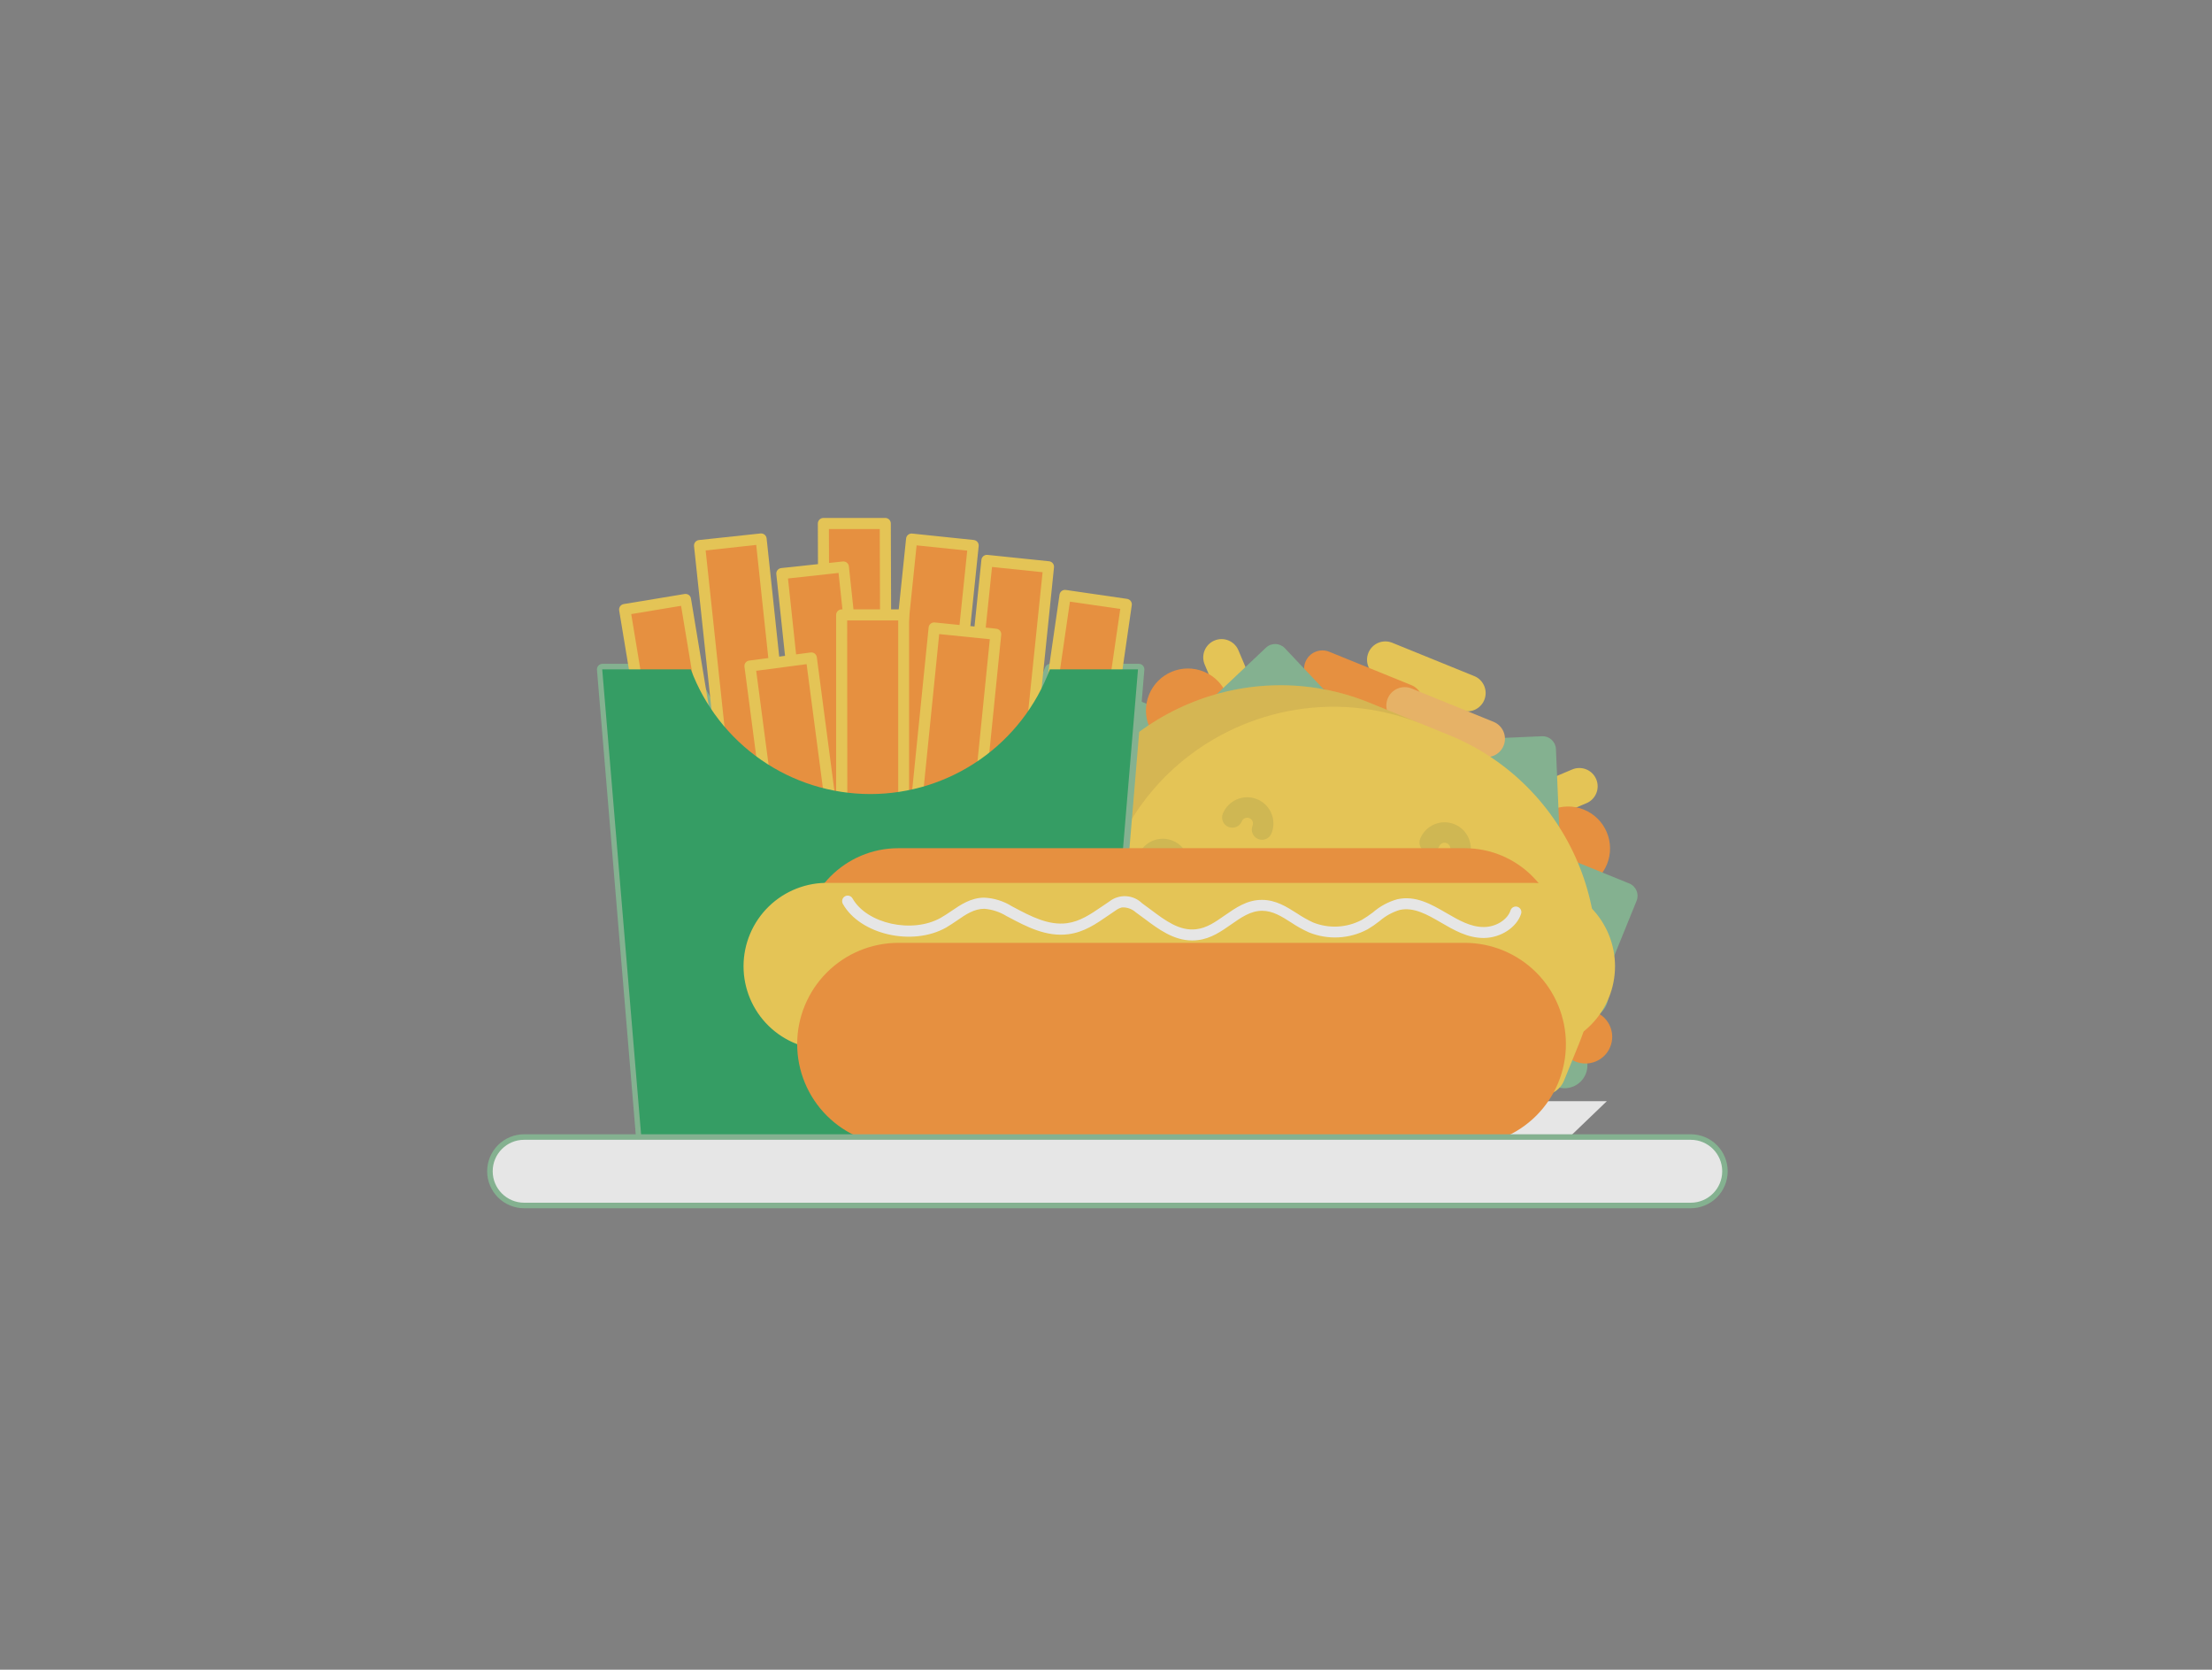 <svg width="375" height="283" viewBox="0 0 375 283" fill="none" xmlns="http://www.w3.org/2000/svg">
<rect x="0" y="0" width="375" height="283" fill="#808080" stroke="none"/>
<g opacity="0.8">
<g clip-path="url(#clip0)">
<path d="M251.064 140.318C250.397 138.739 251.136 136.917 252.716 136.25L266.539 130.415C268.119 129.748 269.94 130.488 270.607 132.067C271.274 133.647 270.534 135.468 268.954 136.135L255.131 141.97C253.552 142.637 251.731 141.897 251.064 140.318Z" fill="#FDD44B"/>
<path d="M263.159 150.404C266.799 151.883 270.949 150.131 272.429 146.491C273.908 142.85 272.156 138.7 268.515 137.221C264.875 135.742 260.725 137.494 259.246 141.134C257.767 144.775 259.519 148.925 263.159 150.404Z" fill="#FF9330"/>
<path d="M277.439 150.954C277.664 151.487 277.686 152.107 277.45 152.686L271.912 166.316C271.568 167.164 270.747 167.721 269.831 167.727C268.915 167.733 268.086 167.187 267.73 166.344L259.638 147.176C259.282 146.332 259.469 145.357 260.112 144.706C260.755 144.054 261.727 143.854 262.575 144.199L276.205 149.737C276.784 149.972 277.214 150.42 277.439 150.954Z" fill="#84BD93"/>
<path d="M251.634 118.634C250.988 120.222 249.178 120.987 247.589 120.341L233.688 114.693C232.1 114.048 231.335 112.237 231.981 110.648C232.626 109.06 234.437 108.296 236.025 108.941L249.927 114.589C251.515 115.234 252.279 117.045 251.634 118.634Z" fill="#FDD44B"/>
<path d="M263.047 125.381C263.474 125.773 263.751 126.328 263.778 126.952L264.4 141.651C264.438 142.566 263.922 143.413 263.092 143.799C262.262 144.185 261.281 144.033 260.607 143.413L245.286 129.335C244.612 128.716 244.377 127.752 244.692 126.892C245.006 126.032 245.806 125.446 246.722 125.408L261.421 124.786C262.045 124.76 262.621 124.989 263.047 125.381Z" fill="#84BD93"/>
<path d="M240.963 120.161C240.317 121.75 238.506 122.514 236.918 121.869L223.017 116.221C221.429 115.575 220.665 113.764 221.31 112.176C221.955 110.588 223.766 109.823 225.354 110.469L239.255 116.117C240.844 116.762 241.608 118.573 240.963 120.161Z" fill="#FF9330"/>
<path d="M188.092 117.443C187.559 117.669 187.111 118.097 186.875 118.676L181.337 132.306C180.993 133.154 181.193 134.127 181.845 134.769C182.496 135.412 183.471 135.599 184.315 135.244L203.483 127.151C204.326 126.795 204.872 125.966 204.866 125.051C204.86 124.135 204.303 123.314 203.455 122.969L189.825 117.431C189.245 117.196 188.626 117.218 188.092 117.443Z" fill="#84BD93"/>
<path d="M214.133 128.108C212.553 128.775 210.732 128.035 210.065 126.456L204.229 112.632C203.562 111.053 204.302 109.232 205.882 108.565C207.462 107.898 209.283 108.638 209.949 110.217L215.785 124.041C216.451 125.62 215.712 127.441 214.133 128.108Z" fill="#FDD44B"/>
<path d="M183.417 138.527C185.535 139.388 187.949 138.368 188.81 136.251C189.67 134.133 188.651 131.718 186.533 130.858C184.415 129.997 182.001 131.017 181.14 133.134C180.28 135.252 181.299 137.667 183.417 138.527Z" fill="#84BD93"/>
<path d="M177.578 149.138C179.563 149.945 181.826 148.989 182.633 147.004C183.44 145.019 182.484 142.755 180.499 141.949C178.514 141.142 176.25 142.097 175.444 144.083C174.637 146.068 175.593 148.331 177.578 149.138Z" fill="#84BD93"/>
<path d="M263.776 184.161C265.761 184.968 268.025 184.012 268.831 182.027C269.638 180.042 268.683 177.778 266.697 176.972C264.712 176.165 262.449 177.12 261.642 179.106C260.835 181.091 261.791 183.354 263.776 184.161Z" fill="#84BD93"/>
<path d="M266.995 172.485C269.113 173.346 271.527 172.327 272.388 170.209C273.248 168.091 272.229 165.676 270.111 164.816C267.993 163.955 265.579 164.975 264.718 167.093C263.858 169.211 264.877 171.625 266.995 172.485Z" fill="#84BD93"/>
<path d="M254.908 126.386C254.263 127.974 252.452 128.739 250.864 128.094L236.963 122.445C235.375 121.8 234.61 119.989 235.255 118.401C235.901 116.812 237.712 116.048 239.3 116.693L253.201 122.341C254.789 122.987 255.554 124.798 254.908 126.386Z" fill="#FFBE60"/>
<path d="M198.71 127.01C202.35 128.489 206.5 126.737 207.979 123.096C209.458 119.456 207.706 115.306 204.066 113.827C200.426 112.348 196.276 114.1 194.796 117.74C193.317 121.38 195.069 125.531 198.71 127.01Z" fill="#FF9330"/>
<path d="M216.241 109.155C215.662 109.138 215.077 109.342 214.622 109.771L203.924 119.871C203.259 120.499 203.037 121.467 203.363 122.322C203.689 123.178 204.498 123.753 205.413 123.779L226.211 124.377C227.126 124.403 227.967 123.876 228.341 123.04C228.716 122.205 228.551 121.226 227.922 120.561L217.822 109.863C217.393 109.409 216.82 109.171 216.241 109.155Z" fill="#84BD93"/>
<path d="M267.087 179.923C269.403 180.864 272.044 179.749 272.985 177.433C273.926 175.116 272.812 172.475 270.495 171.534C268.179 170.593 265.538 171.708 264.597 174.024C263.655 176.341 264.77 178.981 267.087 179.923Z" fill="#FF9330"/>
<path d="M178.162 143.792C180.478 144.733 183.119 143.618 184.06 141.302C185.002 138.985 183.887 136.344 181.57 135.403C179.254 134.462 176.613 135.577 175.672 137.893C174.731 140.21 175.845 142.85 178.162 143.792Z" fill="#FF9330"/>
<path d="M179.528 152.724C177.459 151.883 176.459 149.515 177.3 147.446L179.847 141.176C188.18 120.668 211.643 110.763 232.151 119.095L245.62 124.568C266.129 132.9 276.034 156.364 267.701 176.872L265.154 183.142C264.313 185.211 261.945 186.21 259.876 185.37L179.528 152.724Z" fill="#FDD44B"/>
<path opacity="0.1" d="M186.278 151.094L188.825 144.824C197.158 124.316 220.622 114.41 241.13 122.743L232.151 119.095C211.643 110.762 188.18 120.668 179.847 141.176L177.3 147.446C176.459 149.515 177.459 151.883 179.528 152.723L188.506 156.371C186.437 155.531 185.437 153.163 186.278 151.094Z" fill="#3F2D20"/>
<path d="M198.989 149.238C198.101 148.878 197.675 147.866 198.035 146.979C198.239 146.477 197.996 145.903 197.495 145.699C196.993 145.495 196.418 145.738 196.214 146.239C195.854 147.127 194.843 147.553 193.955 147.193C193.068 146.832 192.641 145.821 193.002 144.934C193.925 142.66 196.526 141.563 198.8 142.486C201.073 143.41 202.172 146.011 201.248 148.284C200.887 149.172 199.876 149.599 198.989 149.238Z" fill="#E2C447"/>
<path d="M218.162 157.029C217.275 156.668 216.848 155.657 217.209 154.77C217.413 154.268 217.17 153.694 216.668 153.49C216.167 153.286 215.592 153.528 215.388 154.03C215.028 154.917 214.017 155.344 213.129 154.984C212.242 154.623 211.815 153.612 212.175 152.725C213.099 150.451 215.7 149.353 217.974 150.277C220.247 151.201 221.345 153.802 220.422 156.075C220.061 156.962 219.05 157.389 218.162 157.029Z" fill="#E2C447"/>
<path d="M213.297 142.207C212.41 141.846 211.983 140.835 212.343 139.948C212.547 139.446 212.305 138.871 211.803 138.668C211.301 138.464 210.727 138.706 210.523 139.208C210.162 140.095 209.151 140.522 208.264 140.162C207.377 139.801 206.95 138.79 207.31 137.903C208.234 135.629 210.835 134.531 213.108 135.455C215.382 136.378 216.48 138.979 215.556 141.253C215.196 142.14 214.184 142.567 213.297 142.207Z" fill="#E2C447"/>
<path d="M246.758 146.448C245.871 146.087 245.444 145.075 245.804 144.188C246.008 143.687 245.766 143.112 245.264 142.908C244.762 142.705 244.188 142.947 243.984 143.449C243.623 144.336 242.612 144.763 241.725 144.402C240.837 144.042 240.411 143.03 240.771 142.143C241.695 139.87 244.296 138.772 246.569 139.696C248.843 140.619 249.941 143.22 249.017 145.494C248.657 146.381 247.645 146.808 246.758 146.448Z" fill="#E2C447"/>
<path d="M255.032 161.817C254.145 161.457 253.718 160.445 254.079 159.558C254.283 159.056 254.04 158.482 253.538 158.278C253.037 158.074 252.462 158.316 252.258 158.818C251.898 159.706 250.886 160.133 249.999 159.772C249.112 159.411 248.685 158.4 249.046 157.513C249.969 155.24 252.57 154.142 254.844 155.065C257.117 155.989 258.215 158.59 257.291 160.863C256.931 161.75 255.92 162.178 255.032 161.817Z" fill="#E2C447"/>
</g>
<path d="M186.296 194.124H108.797C108.56 194.125 108.332 194.036 108.158 193.876C107.984 193.716 107.877 193.496 107.858 193.26L101.203 113.526C101.192 113.397 101.208 113.267 101.25 113.144C101.292 113.021 101.359 112.909 101.447 112.813C101.534 112.719 101.64 112.643 101.758 112.592C101.876 112.54 102.003 112.513 102.132 112.513H117.151C117.343 112.512 117.53 112.57 117.688 112.679C117.846 112.788 117.966 112.943 118.034 113.123C120.27 119.163 124.303 124.373 129.589 128.053C134.875 131.733 141.162 133.705 147.603 133.705C154.044 133.705 160.33 131.733 165.617 128.053C170.903 124.373 174.936 119.163 177.172 113.123C177.239 112.943 177.36 112.788 177.518 112.679C177.675 112.57 177.863 112.512 178.055 112.513H193.074C193.203 112.513 193.33 112.54 193.448 112.592C193.566 112.643 193.672 112.719 193.759 112.813C193.847 112.909 193.914 113.021 193.956 113.144C193.998 113.267 194.014 113.397 194.003 113.526L187.348 193.26C187.339 193.387 187.304 193.511 187.245 193.624C187.187 193.737 187.106 193.837 187.007 193.918C186.909 193.999 186.795 194.058 186.673 194.094C186.551 194.129 186.423 194.14 186.296 194.124ZM109.66 192.247H185.433L191.938 114.39H178.627C176.164 120.624 171.883 125.974 166.341 129.744C160.798 133.514 154.25 135.53 147.547 135.53C140.843 135.53 134.295 133.514 128.752 129.744C123.21 125.974 118.929 120.624 116.466 114.39H103.155L109.66 192.247Z" fill="#84BD93"/>
<path d="M219.686 193.185H265.589L272.404 186.643H212.871L219.686 193.185Z" fill="white"/>
<path d="M150.072 88.744L139.577 88.778L139.73 134.747L150.224 134.712L150.072 88.744Z" fill="#FF9330"/>
<path d="M139.737 135.671C139.488 135.671 139.25 135.572 139.074 135.396C138.898 135.22 138.799 134.981 138.799 134.732L138.648 88.735C138.648 88.612 138.671 88.489 138.718 88.375C138.765 88.26 138.834 88.156 138.921 88.069C139.094 87.892 139.33 87.791 139.578 87.787H150.082C150.331 87.787 150.57 87.886 150.746 88.062C150.922 88.238 151.021 88.477 151.021 88.726L151.171 134.723C151.172 134.846 151.148 134.969 151.101 135.083C151.054 135.197 150.986 135.301 150.899 135.389C150.724 135.562 150.488 135.66 150.242 135.661H139.737V135.671ZM140.526 89.674L140.676 133.793H149.293L149.143 89.674H140.526Z" fill="#FDD44B"/>
<path d="M142.99 96.108L132.555 97.221L137.432 142.93L147.867 141.817L142.99 96.108Z" fill="#FF9330"/>
<path d="M137.428 143.856C137.196 143.858 136.971 143.773 136.798 143.619C136.625 143.464 136.515 143.251 136.489 143.021L131.608 97.315C131.595 97.192 131.606 97.068 131.641 96.95C131.676 96.832 131.734 96.721 131.811 96.626C131.889 96.53 131.985 96.45 132.093 96.391C132.202 96.332 132.321 96.295 132.443 96.282L142.882 95.165C143.005 95.152 143.13 95.163 143.25 95.199C143.369 95.234 143.48 95.293 143.576 95.372C143.767 95.529 143.889 95.755 143.914 96.001L148.796 141.707C148.809 141.829 148.797 141.953 148.762 142.072C148.727 142.19 148.669 142.3 148.592 142.396C148.514 142.492 148.419 142.572 148.31 142.63C148.202 142.689 148.083 142.726 147.96 142.739L137.522 143.856H137.428ZM133.588 98.047L138.282 141.885L146.852 140.946L142.159 97.108L133.588 98.047Z" fill="#FDD44B"/>
<path d="M129.029 91.354L118.594 92.468L123.471 138.177L133.906 137.063L129.029 91.354Z" fill="#FF9330"/>
<path d="M123.479 139.106C123.246 139.108 123.022 139.023 122.849 138.869C122.675 138.715 122.565 138.501 122.54 138.271L117.659 92.565C117.646 92.442 117.657 92.318 117.692 92.2C117.727 92.082 117.785 91.972 117.862 91.876C117.94 91.78 118.036 91.7 118.144 91.641C118.252 91.582 118.371 91.545 118.494 91.532L128.932 90.415C129.179 90.391 129.426 90.465 129.618 90.622C129.714 90.699 129.794 90.794 129.854 90.902C129.914 91.01 129.951 91.128 129.965 91.251L134.837 136.957C134.852 137.08 134.842 137.204 134.808 137.324C134.774 137.443 134.717 137.554 134.64 137.651C134.483 137.842 134.257 137.964 134.011 137.989L123.572 139.106H123.479ZM119.63 93.297L124.323 137.135L132.894 136.196L128.2 92.359L119.63 93.297Z" fill="#FDD44B"/>
<path d="M164.977 92.435L154.538 91.353L149.797 137.076L160.236 138.158L164.977 92.435Z" fill="#FF9330"/>
<path d="M160.238 139.106H160.144L149.705 138.027C149.582 138.015 149.462 137.979 149.353 137.921C149.243 137.862 149.146 137.783 149.068 137.687C148.989 137.591 148.93 137.48 148.895 137.361C148.859 137.242 148.848 137.118 148.861 136.994L153.61 91.27C153.636 91.024 153.757 90.798 153.948 90.641C154.141 90.484 154.387 90.41 154.634 90.434L165.081 91.523C165.327 91.549 165.553 91.671 165.71 91.863C165.866 92.054 165.941 92.3 165.917 92.546L161.176 138.271C161.163 138.393 161.125 138.512 161.065 138.62C161.006 138.728 160.926 138.823 160.829 138.9C160.661 139.034 160.453 139.107 160.238 139.106ZM150.851 136.29L159.421 137.182L163.974 93.325L155.394 92.434L150.851 136.29Z" fill="#FDD44B"/>
<path d="M177.752 96.061L167.313 94.979L162.572 140.702L173.011 141.785L177.752 96.061Z" fill="#FF9330"/>
<path d="M173.014 142.72H172.911L162.473 141.641C162.35 141.628 162.231 141.591 162.122 141.532C162.014 141.473 161.918 141.394 161.841 141.298C161.763 141.202 161.705 141.092 161.67 140.973C161.635 140.855 161.624 140.731 161.637 140.608L166.378 94.884C166.403 94.638 166.524 94.412 166.715 94.255C166.812 94.176 166.923 94.117 167.042 94.082C167.161 94.046 167.286 94.035 167.41 94.048L177.849 95.128C177.971 95.141 178.09 95.178 178.199 95.237C178.307 95.295 178.403 95.375 178.48 95.471C178.558 95.567 178.616 95.677 178.651 95.795C178.686 95.914 178.697 96.038 178.684 96.16L173.99 141.885C173.965 142.131 173.844 142.357 173.653 142.514C173.472 142.659 173.245 142.732 173.014 142.72ZM163.627 139.904L172.207 140.843L176.75 96.986L168.18 96.095L163.627 139.904Z" fill="#FDD44B"/>
<path d="M137.555 111.505L127.15 112.875L133.15 158.45L143.555 157.08L137.555 111.505Z" fill="#FF9330"/>
<path d="M133.137 159.401C132.908 159.403 132.686 159.321 132.513 159.171C132.34 159.02 132.228 158.812 132.198 158.585L126.209 113.01C126.175 112.764 126.239 112.514 126.388 112.316C126.464 112.217 126.559 112.135 126.667 112.074C126.775 112.013 126.894 111.974 127.017 111.959L137.418 110.588C137.664 110.553 137.913 110.618 138.112 110.767C138.31 110.922 138.441 111.147 138.478 111.396L144.477 156.97C144.493 157.093 144.484 157.217 144.451 157.337C144.419 157.456 144.363 157.568 144.287 157.665C144.211 157.763 144.117 157.845 144.009 157.906C143.901 157.967 143.783 158.006 143.66 158.021L133.297 159.392L133.137 159.401ZM128.2 113.695L133.954 157.402L142.496 156.285L136.742 112.569L128.2 113.695Z" fill="#FDD44B"/>
<path d="M116.272 101.609L105.918 103.32L113.41 148.674L123.764 146.963L116.272 101.609Z" fill="#FF9330"/>
<path d="M113.415 149.601C113.19 149.604 112.972 149.526 112.799 149.381C112.627 149.236 112.512 149.035 112.476 148.812L104.967 103.463C104.926 103.218 104.984 102.967 105.129 102.765C105.273 102.562 105.491 102.425 105.737 102.384L116.062 100.675C116.309 100.638 116.56 100.695 116.766 100.835C116.967 100.981 117.102 101.2 117.142 101.445L124.652 146.804C124.689 147.048 124.628 147.298 124.483 147.498C124.411 147.6 124.321 147.686 124.216 147.752C124.111 147.818 123.994 147.862 123.872 147.883L113.547 149.592L113.415 149.601ZM107.013 104.083L114.204 147.583L122.69 146.194L115.462 102.684L107.013 104.083Z" fill="#FDD44B"/>
<path d="M153.216 104.261H142.722V150.23H153.216V104.261Z" fill="#FF9330"/>
<path d="M153.216 151.159H142.684C142.435 151.159 142.196 151.06 142.02 150.884C141.844 150.708 141.745 150.47 141.745 150.221V104.224C141.745 103.975 141.844 103.736 142.02 103.56C142.196 103.384 142.435 103.285 142.684 103.285H153.179C153.428 103.285 153.666 103.384 153.842 103.56C154.018 103.736 154.117 103.975 154.117 104.224V150.221C154.117 150.463 154.024 150.696 153.856 150.871C153.688 151.046 153.459 151.15 153.216 151.159ZM143.66 149.282H152.277V105.163H143.623L143.66 149.282Z" fill="#FDD44B"/>
<path d="M168.792 107.491L158.351 106.435L153.729 152.171L164.171 153.226L168.792 107.491Z" fill="#FF9330"/>
<path d="M164.181 154.154H164.077L153.639 153.093C153.394 153.07 153.169 152.952 153.01 152.764C152.859 152.57 152.785 152.325 152.804 152.079L157.431 106.345C157.455 106.098 157.576 105.87 157.768 105.711C157.96 105.553 158.207 105.477 158.455 105.5L168.902 106.561C169.148 106.587 169.374 106.709 169.531 106.901C169.687 107.093 169.762 107.338 169.738 107.584L165.119 153.318C165.094 153.549 164.984 153.762 164.811 153.916C164.637 154.071 164.413 154.155 164.181 154.154ZM154.794 151.338L163.373 152.211L167.804 108.345L159.224 107.472L154.794 151.338Z" fill="#FDD44B"/>
<path d="M190.985 102.402L180.6 100.892L173.988 146.383L184.373 147.892L190.985 102.402Z" fill="#FF9330"/>
<path d="M184.362 148.841H184.231L173.839 147.329C173.717 147.312 173.599 147.271 173.493 147.208C173.387 147.145 173.294 147.062 173.22 146.963C173.074 146.763 173.013 146.513 173.051 146.269L179.622 100.779C179.64 100.657 179.682 100.539 179.746 100.434C179.81 100.328 179.894 100.236 179.993 100.162C180.093 100.089 180.206 100.036 180.325 100.007C180.445 99.977 180.57 99.972 180.692 99.99L191.074 101.502C191.196 101.519 191.314 101.56 191.42 101.623C191.527 101.686 191.62 101.769 191.694 101.868C191.843 102.067 191.907 102.316 191.872 102.562L185.292 148.071C185.252 148.288 185.137 148.484 184.967 148.625C184.797 148.766 184.583 148.842 184.362 148.841ZM175.041 145.602L183.574 146.841L189.919 103.21L181.387 101.971L175.041 145.602Z" fill="#FDD44B"/>
<path d="M177.98 113.451C175.667 119.656 171.512 125.006 166.072 128.783C160.633 132.56 154.169 134.584 147.547 134.584C140.925 134.584 134.461 132.56 129.022 128.783C123.582 125.006 119.427 119.656 117.114 113.451H102.095L108.76 193.185H186.259L192.924 113.451H177.98Z" fill="#22A45D"/>
<path d="M248.308 143.762H152.297C143.339 143.762 136.076 151.025 136.076 159.983C136.076 168.942 143.339 176.204 152.297 176.204H248.308C257.267 176.204 264.529 168.942 264.529 159.983C264.529 151.025 257.267 143.762 248.308 143.762Z" fill="#FF9330"/>
<path d="M260.05 150.577H140.553C133.264 150.577 127.354 156.484 127.354 163.771C127.354 171.057 133.264 176.964 140.553 176.964H260.05C267.34 176.964 273.249 171.057 273.249 163.771C273.249 156.484 267.34 150.577 260.05 150.577Z" fill="#FDD44B"/>
<path d="M260.022 177.903H140.553C138.666 177.952 136.789 177.622 135.032 176.934C133.275 176.245 131.673 175.212 130.322 173.895C128.971 172.578 127.896 171.004 127.163 169.265C126.43 167.526 126.052 165.658 126.052 163.771C126.052 161.884 126.43 160.016 127.163 158.277C127.896 156.538 128.971 154.964 130.322 153.647C131.673 152.329 133.275 151.296 135.032 150.608C136.789 149.92 138.666 149.59 140.553 149.639H260.022C263.708 149.734 267.21 151.264 269.783 153.904C272.355 156.544 273.795 160.085 273.795 163.771C273.795 167.457 272.355 170.998 269.783 173.638C267.21 176.278 263.708 177.808 260.022 177.903ZM140.553 151.516C138.915 151.471 137.285 151.754 135.758 152.35C134.232 152.945 132.84 153.841 131.666 154.983C130.491 156.125 129.558 157.492 128.92 159.001C128.283 160.511 127.954 162.132 127.954 163.771C127.954 165.409 128.283 167.031 128.92 168.541C129.558 170.05 130.491 171.416 131.666 172.559C132.84 173.701 134.232 174.597 135.758 175.192C137.285 175.788 138.915 176.071 140.553 176.026H260.022C263.214 175.937 266.245 174.608 268.471 172.319C270.697 170.03 271.943 166.964 271.943 163.771C271.943 160.578 270.697 157.511 268.471 155.223C266.245 152.934 263.214 151.604 260.022 151.516H140.553Z" fill="#FDD44B"/>
<path d="M248.308 160.734H152.297C143.339 160.734 136.076 167.996 136.076 176.955C136.076 185.914 143.339 193.176 152.297 193.176H248.308C257.267 193.176 264.529 185.914 264.529 176.955C264.529 167.996 257.267 160.734 248.308 160.734Z" fill="#FF9330"/>
<path d="M248.308 194.124H152.306C147.755 194.124 143.39 192.316 140.172 189.098C136.954 185.88 135.146 181.515 135.146 176.964C135.146 172.413 136.954 168.049 140.172 164.831C143.39 161.613 147.755 159.805 152.306 159.805H248.308C252.859 159.805 257.223 161.613 260.442 164.831C263.66 168.049 265.467 172.413 265.467 176.964C265.467 181.515 263.66 185.88 260.442 189.098C257.223 192.316 252.859 194.124 248.308 194.124ZM152.306 161.682C148.253 161.682 144.366 163.292 141.5 166.158C138.634 169.024 137.024 172.911 137.024 176.964C137.024 181.017 138.634 184.905 141.5 187.771C144.366 190.637 148.253 192.247 152.306 192.247H248.308C252.361 192.247 256.248 190.637 259.114 187.771C261.98 184.905 263.59 181.017 263.59 176.964C263.59 172.911 261.98 169.024 259.114 166.158C256.248 163.292 252.361 161.682 248.308 161.682H152.306Z" fill="#FF9330"/>
<path d="M202.105 159.401C198.941 159.401 196.341 157.449 194.022 155.712C193.525 155.337 193.027 154.97 192.539 154.623C191.902 154.052 191.066 153.755 190.211 153.797C189.813 153.9 189.439 154.082 189.113 154.332C188.691 154.604 188.277 154.895 187.855 155.186C185.856 156.566 183.79 158.002 181.125 158.34C177.37 158.838 174 157.045 171.005 155.459L170.658 155.28C169.509 154.566 168.205 154.137 166.856 154.032C165.166 154.032 163.749 154.97 162.256 156.012C161.646 156.425 161.017 156.848 160.379 157.223C154.653 160.434 145.82 158.397 142.891 153.206C142.829 153.098 142.789 152.98 142.773 152.857C142.758 152.735 142.766 152.61 142.798 152.491C142.83 152.371 142.886 152.259 142.961 152.161C143.037 152.063 143.131 151.981 143.238 151.92C143.345 151.858 143.464 151.818 143.586 151.802C143.709 151.786 143.834 151.795 143.953 151.827C144.073 151.859 144.184 151.915 144.282 151.99C144.38 152.066 144.463 152.16 144.524 152.267C146.956 156.576 154.634 158.275 159.469 155.571C160.051 155.243 160.623 154.858 161.224 154.454C162.885 153.318 164.603 152.154 166.856 152.145C168.521 152.219 170.138 152.724 171.55 153.609L171.888 153.788C174.769 155.318 177.755 156.885 180.88 156.472C183.105 156.181 184.898 154.942 186.794 153.656L188.09 152.774C188.896 152.149 189.902 151.838 190.921 151.898C191.939 151.959 192.901 152.387 193.628 153.102C194.135 153.459 194.642 153.844 195.158 154.229C197.524 156.003 199.974 157.843 202.799 157.496C204.583 157.289 206.057 156.256 207.624 155.158C209.502 153.863 211.379 152.52 213.932 152.52C216.289 152.52 218.11 153.684 219.884 154.811C220.74 155.383 221.637 155.891 222.569 156.332C223.9 156.872 225.334 157.114 226.769 157.041C228.204 156.968 229.606 156.581 230.876 155.909C231.527 155.525 232.154 155.101 232.754 154.642C233.945 153.604 235.353 152.844 236.874 152.417C239.991 151.723 242.647 153.262 245.201 154.745C247.303 155.965 249.294 157.12 251.509 157.12H251.575C253.602 157.12 255.583 155.872 256.08 154.304C256.156 154.066 256.324 153.868 256.545 153.754C256.767 153.639 257.025 153.618 257.263 153.694C257.501 153.77 257.699 153.937 257.813 154.159C257.928 154.381 257.949 154.639 257.873 154.877C257.132 157.186 254.428 158.951 251.593 158.979H251.509C248.787 158.979 246.487 157.646 244.262 156.35C242.037 155.055 239.691 153.694 237.287 154.229C236.035 154.607 234.876 155.247 233.889 156.106C233.24 156.621 232.556 157.092 231.843 157.514C230.32 158.325 228.638 158.79 226.915 158.878C225.192 158.965 223.471 158.673 221.874 158.021C220.841 157.553 219.849 157.001 218.908 156.369C217.302 155.337 215.772 154.37 213.97 154.37C212.027 154.37 210.431 155.487 208.741 156.67C207.052 157.852 205.306 159.073 203.109 159.335C202.776 159.38 202.441 159.402 202.105 159.401Z" fill="white"/>
<path d="M286.626 204.788H88.859C87.195 204.788 85.6 204.127 84.424 202.951C83.249 201.775 82.588 200.18 82.588 198.517C82.588 196.854 83.249 195.259 84.424 194.083C85.6 192.907 87.195 192.247 88.859 192.247H286.626C288.289 192.247 289.884 192.907 291.06 194.083C292.236 195.259 292.896 196.854 292.896 198.517C292.896 200.18 292.236 201.775 291.06 202.951C289.884 204.127 288.289 204.788 286.626 204.788ZM88.859 194.124C87.693 194.124 86.576 194.587 85.752 195.411C84.928 196.235 84.465 197.352 84.465 198.517C84.465 199.682 84.928 200.8 85.752 201.624C86.576 202.448 87.693 202.91 88.859 202.91H286.626C287.791 202.91 288.908 202.448 289.732 201.624C290.556 200.8 291.019 199.682 291.019 198.517C291.019 197.352 290.556 196.235 289.732 195.411C288.908 194.587 287.791 194.124 286.626 194.124H88.859Z" fill="#84BD93"/>
<path d="M286.635 193.185H88.858C85.913 193.185 83.526 195.572 83.526 198.517C83.526 201.462 85.913 203.849 88.858 203.849H286.635C289.58 203.849 291.967 201.462 291.967 198.517C291.967 195.572 289.58 193.185 286.635 193.185Z" fill="white"/>
</g>
<defs>
<clipPath id="clip0">
<rect width="105.039" height="105.039" fill="white" transform="translate(208.539 57) rotate(22.112)"/>
</clipPath>
</defs>
</svg>
